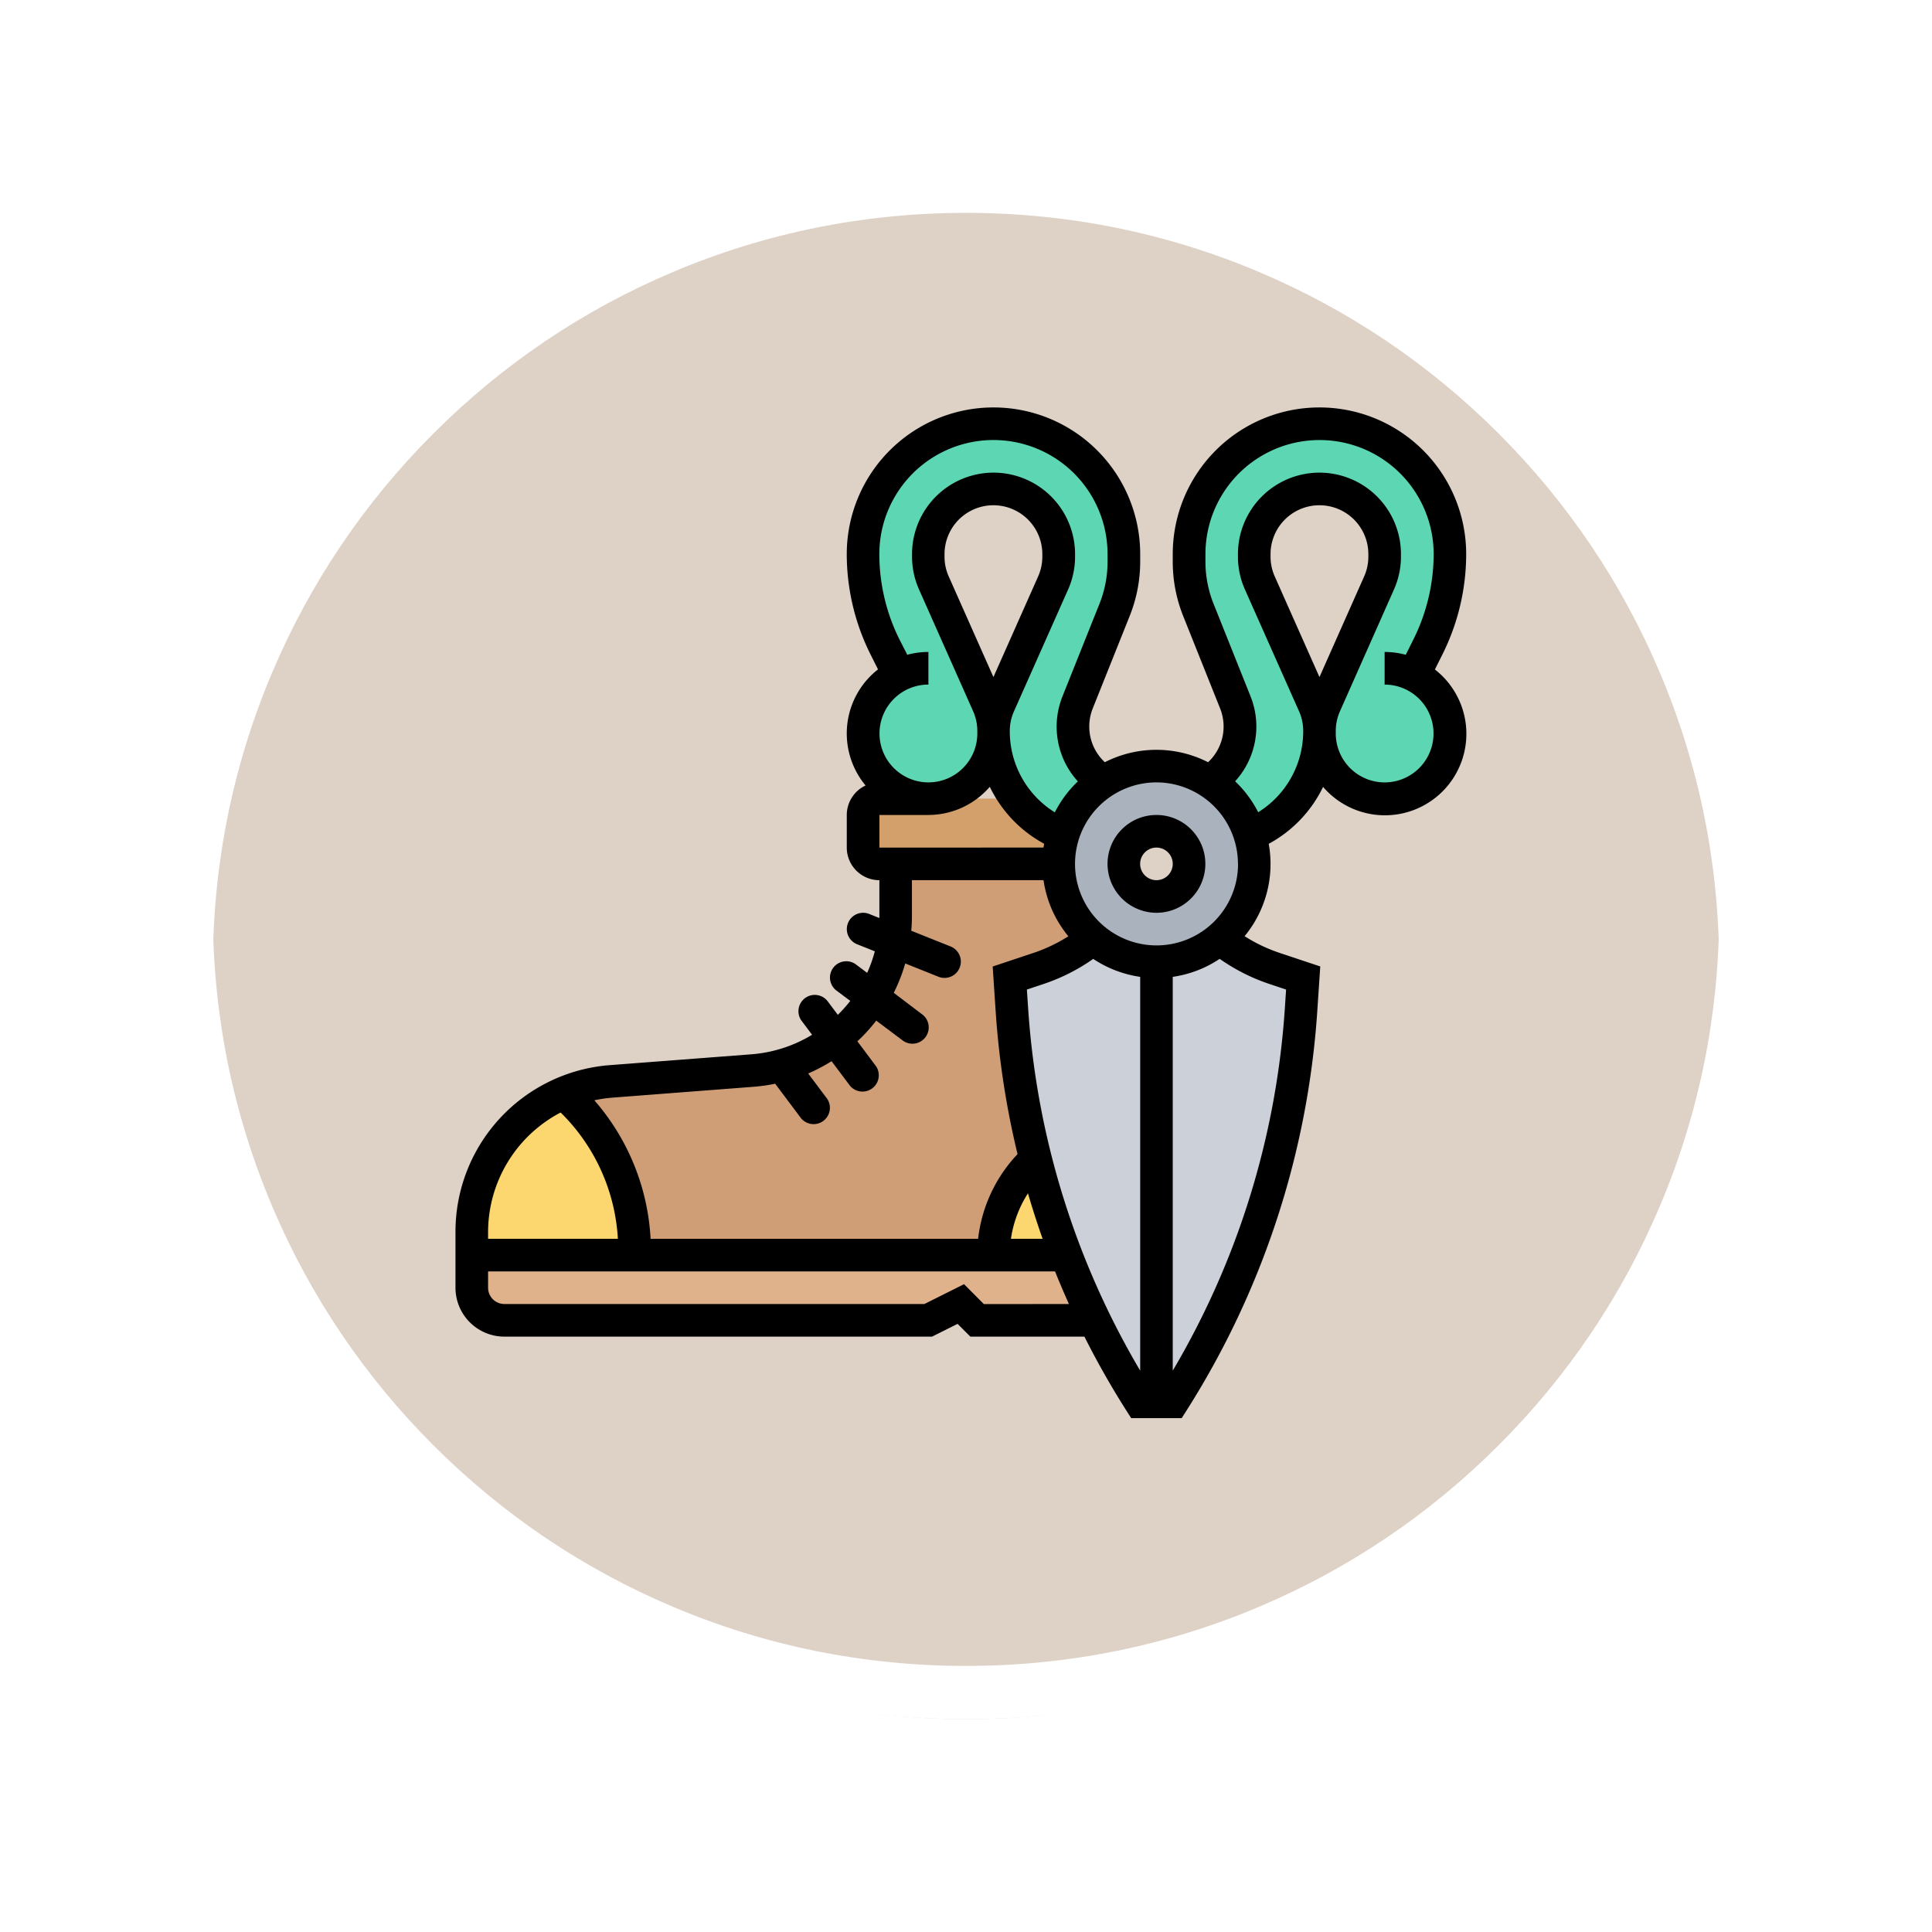 <svg xmlns="http://www.w3.org/2000/svg" xmlns:xlink="http://www.w3.org/1999/xlink" width="108.914" height="108.914" viewBox="0 0 108.914 108.914">
  <defs>
    <filter id="Path_874925" x="0" y="0" width="108.914" height="108.914" filterUnits="userSpaceOnUse">
      <feOffset dy="3" input="SourceAlpha"/>
      <feGaussianBlur stdDeviation="3" result="blur"/>
      <feFlood flood-opacity="0.161"/>
      <feComposite operator="in" in2="blur"/>
      <feComposite in="SourceGraphic"/>
    </filter>
  </defs>
  <g id="Group_1177848" data-name="Group 1177848" transform="translate(-799.5 -2534.157)">
    <g id="Group_1111316" data-name="Group 1111316" transform="translate(0 587.946)">
      <g id="Group_1109835" data-name="Group 1109835">
        <g id="Group_1107913" data-name="Group 1107913" transform="translate(808.5 1952.211)">
          <g transform="matrix(1, 0, 0, 1, -9, -6)" filter="url(#Path_874925)">
            <g id="Path_874925-2" data-name="Path 874925" transform="translate(9 6)" fill="#d8cabd" opacity="0.859">
              <path d="M 45.457 89.414 C 39.522 89.414 33.766 88.252 28.347 85.96 C 23.113 83.746 18.412 80.577 14.375 76.539 C 10.337 72.502 7.168 67.801 4.954 62.567 C 2.662 57.149 1.5 51.392 1.5 45.457 C 1.5 39.522 2.662 33.766 4.954 28.347 C 7.168 23.113 10.337 18.412 14.375 14.375 C 18.412 10.337 23.113 7.168 28.347 4.954 C 33.766 2.662 39.522 1.5 45.457 1.5 C 51.392 1.5 57.148 2.662 62.566 4.954 C 67.8 7.168 72.502 10.337 76.539 14.375 C 80.576 18.412 83.746 23.113 85.96 28.347 C 88.252 33.766 89.414 39.522 89.414 45.457 C 89.414 51.392 88.252 57.149 85.96 62.567 C 83.746 67.801 80.576 72.502 76.539 76.539 C 72.502 80.577 67.8 83.746 62.566 85.96 C 57.148 88.252 51.392 89.414 45.457 89.414 Z" stroke="none"/>
              <path d="M 45.457 3 C 39.724 3 34.164 4.122 28.932 6.335 C 23.876 8.473 19.335 11.535 15.435 15.435 C 11.535 19.335 8.473 23.876 6.335 28.932 C 4.122 34.164 3 39.724 3 45.457 C 3 51.19 4.122 56.75 6.335 61.982 C 8.473 67.038 11.535 71.579 15.435 75.479 C 19.335 79.379 23.876 82.441 28.932 84.579 C 34.164 86.792 39.724 87.914 45.457 87.914 C 51.19 87.914 56.75 86.792 61.982 84.579 C 67.037 82.441 71.578 79.379 75.478 75.479 C 79.378 71.579 82.44 67.038 84.578 61.982 C 86.791 56.75 87.914 51.19 87.914 45.457 C 87.914 39.724 86.791 34.164 84.578 28.932 C 82.44 23.876 79.378 19.335 75.478 15.435 C 71.578 11.535 67.037 8.473 61.982 6.335 C 56.75 4.122 51.19 3 45.457 3 M 45.457 0 C 70.562 0 90.914 20.352 90.914 45.457 L 90.914 45.457 C 90.914 70.562 70.562 90.914 45.457 90.914 C 20.352 90.914 0 70.562 0 45.457 L 0 45.457 C 0 20.352 20.352 0 45.457 0 Z" stroke="none" fill="#fff"/>
            </g>
          </g>
          <g id="Path_874923" data-name="Path 874923" transform="translate(0 0)" fill="none">
            <path d="M45.457,0A45.457,45.457,0,0,1,90.914,45.457h0A45.457,45.457,0,0,1,0,45.457H0A45.457,45.457,0,0,1,45.457,0Z" stroke="none"/>
            <path d="M 45.457 3 C 39.724 3 34.164 4.122 28.932 6.335 C 23.876 8.473 19.335 11.535 15.435 15.435 C 11.535 19.335 8.473 23.876 6.335 28.932 C 4.122 34.164 3 39.724 3 45.457 C 3 51.19 4.122 56.75 6.335 61.982 C 8.473 67.038 11.535 71.579 15.435 75.479 C 19.335 79.379 23.876 82.441 28.932 84.579 C 34.164 86.792 39.724 87.914 45.457 87.914 C 51.19 87.914 56.75 86.792 61.982 84.579 C 67.037 82.441 71.578 79.379 75.478 75.479 C 79.378 71.579 82.44 67.038 84.578 61.982 C 86.791 56.75 87.914 51.19 87.914 45.457 C 87.914 39.724 86.791 34.164 84.578 28.932 C 82.44 23.876 79.378 19.335 75.478 15.435 C 71.578 11.535 67.037 8.473 61.982 6.335 C 56.75 4.122 51.19 3 45.457 3 M 45.457 0 C 70.562 0 90.914 20.352 90.914 45.457 L 90.914 45.457 C 90.914 70.562 70.562 90.914 45.457 90.914 C 20.352 90.914 0 70.562 0 45.457 L 0 45.457 C 0 20.352 20.352 0 45.457 0 Z" stroke="none" fill="#fff"/>
          </g>
        </g>
      </g>
    </g>
    <g id="scissors_7242105" transform="translate(825.177 2557.126)">
      <g id="Group_1111538" data-name="Group 1111538" transform="translate(0.919 0.919)">
        <g id="Group_1111529" data-name="Group 1111529" transform="translate(22.055 21.136)">
          <path id="Path_900473" data-name="Path 900473" d="M211.264,194.026l.013,0a5.515,5.515,0,0,0-.249,1.645H200.919a.919.919,0,0,1-.919-.919v-1.838a.919.919,0,0,1,.919-.919h7.716A6.309,6.309,0,0,0,211.264,194.026Z" transform="translate(-200 -192)" fill="#d3a06c"/>
        </g>
        <g id="Group_1111530" data-name="Group 1111530" transform="translate(5.152 24.812)">
          <path id="Path_900474" data-name="Path 900474" d="M71.475,228.365a8.67,8.67,0,0,0,.116-1.422V224h9.19a5.5,5.5,0,0,0,1.948,4.205,9.9,9.9,0,0,1-3.09,1.689l-1.615.539.122,1.829a46.986,46.986,0,0,0,1.329,8.387,7.337,7.337,0,0,0-2.37,5.407H56.888a11.751,11.751,0,0,0-4.038-9.133,8.481,8.481,0,0,1,2.7-.661l7.985-.613a8.83,8.83,0,0,0,1.648-.286,8.68,8.68,0,0,0,3.01-1.5,8.728,8.728,0,0,0,3.286-5.494Z" transform="translate(-52.85 -224)" fill="#cf9e76"/>
        </g>
        <g id="Group_1111531" data-name="Group 1111531" transform="translate(0 46.868)">
          <path id="Path_900475" data-name="Path 900475" d="M43.1,419.676H36.488l-.919-.919-1.838.919H9.838A1.837,1.837,0,0,1,8,417.838V416H41.5Q42.222,417.869,43.1,419.676Z" transform="translate(-8 -416)" fill="#dfb28b"/>
        </g>
        <g id="Group_1111532" data-name="Group 1111532" transform="translate(0 37.734)">
          <path id="Path_900476" data-name="Path 900476" d="M17.19,345.623H8v-1.318a8.505,8.505,0,0,1,5.152-7.816A11.751,11.751,0,0,1,17.19,345.623Z" transform="translate(-8 -336.49)" fill="#fcd770"/>
        </g>
        <g id="Group_1111533" data-name="Group 1111533" transform="translate(29.407 41.461)">
          <path id="Path_900477" data-name="Path 900477" d="M266.37,368.93a46.873,46.873,0,0,0,1.723,5.407H264A7.337,7.337,0,0,1,266.37,368.93Z" transform="translate(-264 -368.93)" fill="#fcd770"/>
        </g>
        <g id="Group_1111534" data-name="Group 1111534" transform="translate(40.435 0)">
          <path id="Path_900478" data-name="Path 900478" d="M372.672,22.172a3.677,3.677,0,1,1-5.32,3.289v-.139a3.676,3.676,0,0,1,.317-1.493l3.042-6.844a3.677,3.677,0,0,0,.317-1.493v-.139a3.676,3.676,0,1,0-7.352,0v.139a3.677,3.677,0,0,0,.317,1.493l3.042,6.844a3.677,3.677,0,0,1,.317,1.493,6.318,6.318,0,0,1-3.925,5.847,5.523,5.523,0,0,0-2.272-2.988l.173-.124A3.675,3.675,0,0,0,362.6,23.7l-2.078-5.2A7.335,7.335,0,0,1,360,15.773v-.422a7.352,7.352,0,1,1,14.7,0,11.687,11.687,0,0,1-1.233,5.223Z" transform="translate(-360 -8)" fill="#5cd6b3"/>
        </g>
        <g id="Group_1111535" data-name="Group 1111535" transform="translate(22.055)">
          <path id="Path_900479" data-name="Path 900479" d="M202.032,22.172l-.8-1.6A11.687,11.687,0,0,1,200,15.352a7.352,7.352,0,1,1,14.7,0v.422a7.335,7.335,0,0,1-.526,2.731L212.1,23.7a3.675,3.675,0,0,0,1.276,4.356l.173.124a5.524,5.524,0,0,0-2.272,2.987l-.013,0a6.309,6.309,0,0,1-2.629-2.026c-.068-.088-.133-.179-.2-.271a6.3,6.3,0,0,1-1.088-3.544,3.678,3.678,0,0,1,.317-1.493l3.042-6.844a3.677,3.677,0,0,0,.317-1.493v-.139a3.676,3.676,0,0,0-7.352,0v.139a3.678,3.678,0,0,0,.317,1.493l3.042,6.844a3.678,3.678,0,0,1,.317,1.493v.139a3.676,3.676,0,1,1-5.32-3.289Z" transform="translate(-200 -8)" fill="#5cd6b3"/>
        </g>
        <g id="Group_1111536" data-name="Group 1111536" transform="translate(33.083 19.298)">
          <path id="Path_900480" data-name="Path 900480" d="M306.778,179.87a5.515,5.515,0,1,1-2.272-2.988,5.514,5.514,0,0,1,2.272,2.988Zm-3.427,1.644a1.838,1.838,0,1,0-1.838,1.838A1.837,1.837,0,0,0,303.352,181.514Z" transform="translate(-296 -176)" fill="#aab2bd"/>
        </g>
        <g id="Group_1111537" data-name="Group 1111537" transform="translate(30.326 29.018)">
          <path id="Path_900481" data-name="Path 900481" d="M288.542,262.837l-.122,1.829a46.912,46.912,0,0,1-7.23,22.065h-1.838a46.964,46.964,0,0,1-2.573-4.595q-.882-1.8-1.6-3.676a46.862,46.862,0,0,1-3.052-13.794L272,262.837l1.615-.539a9.9,9.9,0,0,0,3.09-1.689,5.513,5.513,0,0,0,7.131,0,9.9,9.9,0,0,0,3.09,1.689Z" transform="translate(-272 -260.61)" fill="#ccd1d9"/>
        </g>
      </g>
      <g id="Group_1111539" data-name="Group 1111539" transform="translate(0)">
        <path id="Path_900482" data-name="Path 900482" d="M55.216,14.767l.431-.862a12.662,12.662,0,0,0,1.33-5.634,8.271,8.271,0,1,0-16.542,0v.422a8.236,8.236,0,0,0,.591,3.072l2.078,5.2A2.748,2.748,0,0,1,42.426,20a6.409,6.409,0,0,0-5.82,0,2.748,2.748,0,0,1-.679-3.037l2.078-5.2A8.235,8.235,0,0,0,38.6,8.693V8.271a8.271,8.271,0,1,0-16.542,0,12.662,12.662,0,0,0,1.33,5.634l.431.862a4.586,4.586,0,0,0-.7,6.545,1.839,1.839,0,0,0-1.06,1.663v1.838a1.84,1.84,0,0,0,1.838,1.838v2.024c0,.037,0,.073,0,.109l-.575-.23a.919.919,0,0,0-.682,1.707l1,.4a7.764,7.764,0,0,1-.432,1.214l-.593-.445a.919.919,0,1,0-1.1,1.47l.74.555a7.906,7.906,0,0,1-.7.786l-.592-.789a.919.919,0,0,0-1.47,1.1l.61.813a7.729,7.729,0,0,1-3.411,1.1L8.7,37.077A9.42,9.42,0,0,0,0,46.469v3.156a2.76,2.76,0,0,0,2.757,2.757h24.11l1.439-.72.72.72h6.43a47.569,47.569,0,0,0,2.365,4.169l.271.426h2.847l.271-.426a47.965,47.965,0,0,0,7.372-22.5l.169-2.538-2.289-.763a8.972,8.972,0,0,1-1.977-.942A6.4,6.4,0,0,0,45.846,24.6a7.2,7.2,0,0,0,3.064-3.209,4.593,4.593,0,1,0,6.3-6.621Zm-11.1,10.965a4.595,4.595,0,1,1-4.595-4.595A4.6,4.6,0,0,1,44.111,25.731Zm-20.217-.919V22.974H26.65a4.586,4.586,0,0,0,3.471-1.588,7.2,7.2,0,0,0,3.064,3.21c-.013.072-.025.143-.036.216ZM27.807,9.529a2.741,2.741,0,0,1-.238-1.12V8.271a2.757,2.757,0,0,1,5.514,0V8.41a2.741,2.741,0,0,1-.238,1.12L30.326,15.2Zm-2.777,3.553a10.815,10.815,0,0,1-1.136-4.812,6.433,6.433,0,0,1,12.866,0v.422a6.407,6.407,0,0,1-.46,2.389l-2.078,5.2a4.583,4.583,0,0,0,.864,4.8,6.466,6.466,0,0,0-1.3,1.745,5.376,5.376,0,0,1-2.538-4.579,2.741,2.741,0,0,1,.238-1.12l3.042-6.845a4.565,4.565,0,0,0,.4-1.866V8.271a4.595,4.595,0,1,0-9.19,0V8.41a4.567,4.567,0,0,0,.4,1.866l3.042,6.845a2.741,2.741,0,0,1,.238,1.12v.139a2.757,2.757,0,1,1-2.757-2.757V13.785a4.585,4.585,0,0,0-1.191.157ZM8.838,38.91l7.984-.614a9.712,9.712,0,0,0,1.2-.171l1.457,1.943a.919.919,0,0,0,1.47-1.1l-1.066-1.421a9.583,9.583,0,0,0,1.318-.693l1.034,1.379a.919.919,0,0,0,1.47-1.1l-1.048-1.4c.172-.16.34-.325.5-.5q.3-.322.563-.666l1.455,1.092a.919.919,0,1,0,1.1-1.47L24.707,33a9.591,9.591,0,0,0,.648-1.655l1.873.749a.919.919,0,1,0,.683-1.707l-2.216-.886c.024-.275.037-.552.037-.831V26.65H33.15a6.407,6.407,0,0,0,1.4,3.162,8.965,8.965,0,0,1-1.978.942l-2.288.763.169,2.538a47.72,47.72,0,0,0,1.233,8.038,8.3,8.3,0,0,0-2.223,4.775H11a12.918,12.918,0,0,0-3.171-7.809,7.5,7.5,0,0,1,1.013-.149ZM33.1,46.868H31.313a6.465,6.465,0,0,1,.96-2.565Q32.652,45.6,33.1,46.868ZM5.928,39.748a10.824,10.824,0,0,1,3.227,7.12H1.838v-.4a7.619,7.619,0,0,1,4.09-6.721Zm23.859,10.8L28.67,49.425l-2.236,1.118H2.757a.92.92,0,0,1-.919-.919v-.919H33.8q.372.927.782,1.838Zm2.5-16.611-.075-1.121.941-.314a10.8,10.8,0,0,0,2.8-1.415A6.4,6.4,0,0,0,38.6,32.1V54.3a46.135,46.135,0,0,1-6.313-20.366Zm14.538-1.121-.075,1.121A46.134,46.134,0,0,1,40.435,54.3V32.1a6.393,6.393,0,0,0,2.646-1.015,10.8,10.8,0,0,0,2.8,1.415ZM48.706,15.2,46.186,9.529a2.741,2.741,0,0,1-.238-1.12V8.271a2.757,2.757,0,1,1,5.514,0V8.41a2.741,2.741,0,0,1-.238,1.12Zm3.676,5.939a2.76,2.76,0,0,1-2.757-2.757v-.139a2.741,2.741,0,0,1,.238-1.12L52.9,10.276a4.565,4.565,0,0,0,.4-1.866V8.271a4.595,4.595,0,1,0-9.19,0V8.41a4.567,4.567,0,0,0,.4,1.866l3.042,6.845a2.741,2.741,0,0,1,.238,1.12,5.374,5.374,0,0,1-2.538,4.579,6.464,6.464,0,0,0-1.3-1.745,4.583,4.583,0,0,0,.864-4.8l-2.078-5.2a6.414,6.414,0,0,1-.46-2.389V8.271a6.433,6.433,0,1,1,12.866,0A10.815,10.815,0,0,1,54,13.083l-.43.86a4.585,4.585,0,0,0-1.191-.157v1.838a2.757,2.757,0,1,1,0,5.514Z" transform="translate(0)"/>
        <path id="Path_900483" data-name="Path 900483" d="M322.757,205.514A2.757,2.757,0,1,0,320,202.757,2.76,2.76,0,0,0,322.757,205.514Zm0-3.676a.919.919,0,1,1-.919.919A.92.92,0,0,1,322.757,201.838Z" transform="translate(-283.241 -177.026)"/>
      </g>
    </g>
  </g>
</svg>
